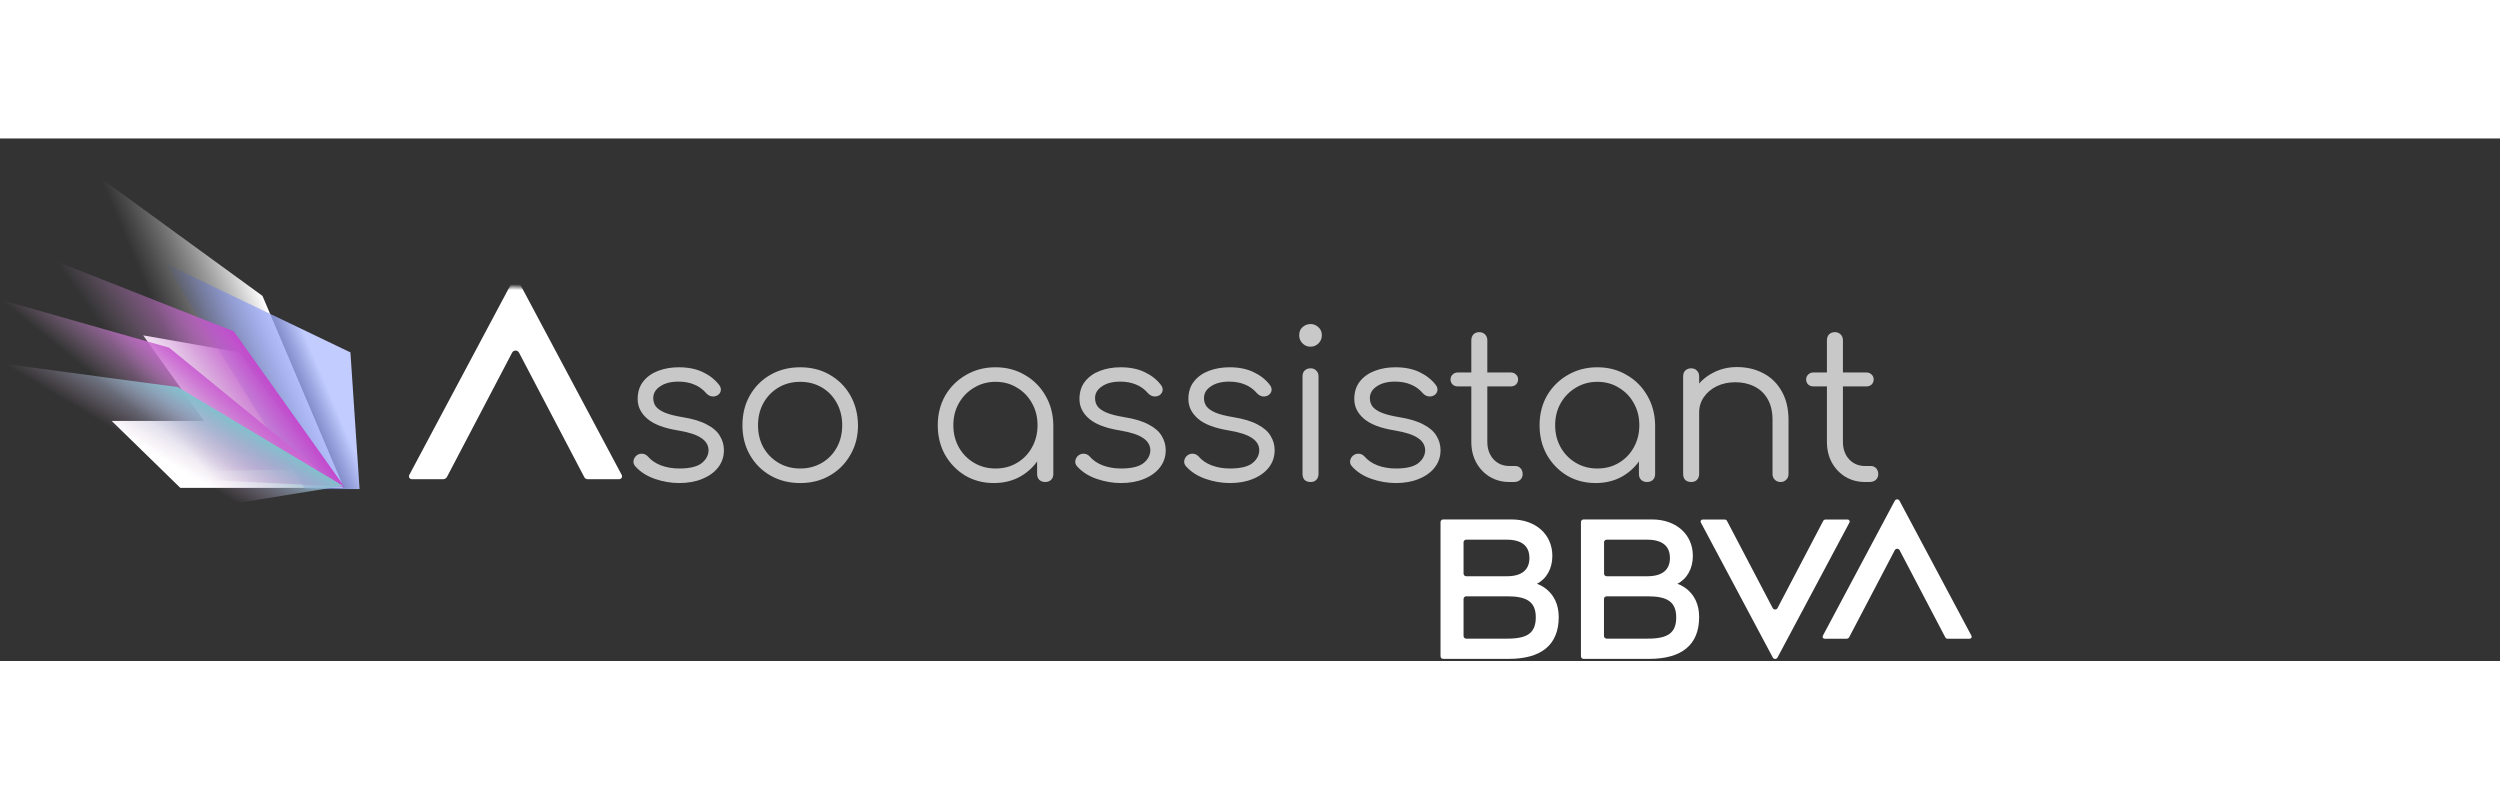 <svg width="566" height="181" viewBox="0 0 866 181" fill="none" xmlns="http://www.w3.org/2000/svg">
<rect x="0" y="0" width="866" height="181" fill="#333333" stroke="none"/>
<path d="M235.287 119.36C232.455 119.36 229.647 118.88 226.863 117.92C224.079 116.96 221.823 115.52 220.095 113.6C219.567 113.024 219.351 112.376 219.447 111.656C219.543 110.936 219.903 110.312 220.527 109.784C221.199 109.304 221.895 109.112 222.615 109.208C223.335 109.304 223.935 109.616 224.415 110.144C225.567 111.488 227.079 112.52 228.951 113.24C230.871 113.96 232.983 114.32 235.287 114.32C238.839 114.32 241.407 113.72 242.991 112.52C244.575 111.272 245.391 109.784 245.439 108.056C245.439 106.328 244.623 104.912 242.991 103.808C241.359 102.656 238.671 101.768 234.927 101.144C230.079 100.376 226.527 99.032 224.271 97.112C222.015 95.192 220.887 92.912 220.887 90.272C220.887 87.824 221.535 85.784 222.831 84.152C224.127 82.52 225.855 81.296 228.015 80.48C230.175 79.664 232.551 79.256 235.143 79.256C238.359 79.256 241.119 79.808 243.423 80.912C245.775 82.016 247.671 83.504 249.111 85.376C249.591 86 249.783 86.648 249.687 87.32C249.591 87.992 249.207 88.544 248.535 88.976C247.959 89.312 247.287 89.432 246.519 89.336C245.799 89.192 245.175 88.832 244.647 88.256C243.447 86.864 242.055 85.856 240.471 85.232C238.887 84.56 237.063 84.224 234.999 84.224C232.359 84.224 230.247 84.776 228.663 85.88C227.079 86.936 226.287 88.28 226.287 89.912C226.287 91.016 226.575 91.976 227.151 92.792C227.775 93.608 228.807 94.328 230.247 94.952C231.735 95.576 233.799 96.104 236.439 96.536C240.039 97.112 242.871 97.976 244.935 99.128C247.047 100.232 248.535 101.552 249.399 103.088C250.311 104.576 250.767 106.208 250.767 107.984C250.767 110.24 250.095 112.232 248.751 113.96C247.455 115.64 245.631 116.96 243.279 117.92C240.975 118.88 238.311 119.36 235.287 119.36ZM277.195 119.36C273.355 119.36 269.923 118.496 266.899 116.768C263.875 115.04 261.499 112.664 259.771 109.64C258.043 106.616 257.179 103.184 257.179 99.344C257.179 95.456 258.043 92 259.771 88.976C261.499 85.952 263.875 83.576 266.899 81.848C269.923 80.12 273.355 79.256 277.195 79.256C281.036 79.256 284.444 80.12 287.42 81.848C290.444 83.576 292.82 85.952 294.548 88.976C296.276 92 297.164 95.456 297.212 99.344C297.212 103.184 296.324 106.616 294.548 109.64C292.82 112.664 290.444 115.04 287.42 116.768C284.444 118.496 281.036 119.36 277.195 119.36ZM277.195 114.32C279.979 114.32 282.475 113.672 284.683 112.376C286.891 111.08 288.62 109.304 289.868 107.048C291.115 104.792 291.739 102.224 291.739 99.344C291.739 96.464 291.115 93.896 289.868 91.64C288.62 89.336 286.891 87.536 284.683 86.24C282.475 84.944 279.979 84.296 277.195 84.296C274.411 84.296 271.915 84.944 269.707 86.24C267.499 87.536 265.747 89.336 264.451 91.64C263.203 93.896 262.579 96.464 262.579 99.344C262.579 102.224 263.203 104.792 264.451 107.048C265.747 109.304 267.499 111.08 269.707 112.376C271.915 113.672 274.411 114.32 277.195 114.32ZM344.28 119.36C340.584 119.36 337.272 118.496 334.344 116.768C331.416 114.992 329.088 112.592 327.36 109.568C325.68 106.544 324.84 103.136 324.84 99.344C324.84 95.504 325.704 92.072 327.432 89.048C329.208 86.024 331.608 83.648 334.632 81.92C337.656 80.144 341.064 79.256 344.856 79.256C348.648 79.256 352.032 80.144 355.008 81.92C358.032 83.648 360.408 86.024 362.136 89.048C363.912 92.072 364.824 95.504 364.872 99.344L362.64 101.072C362.64 104.528 361.824 107.648 360.192 110.432C358.608 113.168 356.424 115.352 353.64 116.984C350.904 118.568 347.784 119.36 344.28 119.36ZM344.856 114.32C347.64 114.32 350.112 113.672 352.272 112.376C354.48 111.08 356.208 109.304 357.456 107.048C358.752 104.744 359.4 102.176 359.4 99.344C359.4 96.464 358.752 93.896 357.456 91.64C356.208 89.384 354.48 87.608 352.272 86.312C350.112 84.968 347.64 84.296 344.856 84.296C342.12 84.296 339.648 84.968 337.44 86.312C335.232 87.608 333.48 89.384 332.184 91.64C330.888 93.896 330.24 96.464 330.24 99.344C330.24 102.176 330.888 104.744 332.184 107.048C333.48 109.304 335.232 111.08 337.44 112.376C339.648 113.672 342.12 114.32 344.856 114.32ZM362.064 119C361.248 119 360.576 118.76 360.048 118.28C359.52 117.752 359.256 117.08 359.256 116.264V103.952L360.624 98.264L364.872 99.344V116.264C364.872 117.08 364.608 117.752 364.08 118.28C363.552 118.76 362.88 119 362.064 119ZM388.326 119.36C385.494 119.36 382.686 118.88 379.902 117.92C377.118 116.96 374.862 115.52 373.134 113.6C372.606 113.024 372.39 112.376 372.486 111.656C372.582 110.936 372.942 110.312 373.566 109.784C374.238 109.304 374.934 109.112 375.654 109.208C376.374 109.304 376.974 109.616 377.454 110.144C378.606 111.488 380.118 112.52 381.99 113.24C383.91 113.96 386.022 114.32 388.326 114.32C391.878 114.32 394.446 113.72 396.03 112.52C397.614 111.272 398.43 109.784 398.478 108.056C398.478 106.328 397.662 104.912 396.03 103.808C394.398 102.656 391.71 101.768 387.966 101.144C383.118 100.376 379.566 99.032 377.31 97.112C375.054 95.192 373.926 92.912 373.926 90.272C373.926 87.824 374.574 85.784 375.87 84.152C377.166 82.52 378.894 81.296 381.054 80.48C383.214 79.664 385.59 79.256 388.182 79.256C391.398 79.256 394.158 79.808 396.462 80.912C398.814 82.016 400.71 83.504 402.15 85.376C402.63 86 402.822 86.648 402.726 87.32C402.63 87.992 402.246 88.544 401.574 88.976C400.998 89.312 400.326 89.432 399.558 89.336C398.838 89.192 398.214 88.832 397.686 88.256C396.486 86.864 395.094 85.856 393.51 85.232C391.926 84.56 390.102 84.224 388.038 84.224C385.398 84.224 383.286 84.776 381.702 85.88C380.118 86.936 379.326 88.28 379.326 89.912C379.326 91.016 379.614 91.976 380.19 92.792C380.814 93.608 381.846 94.328 383.286 94.952C384.774 95.576 386.838 96.104 389.478 96.536C393.078 97.112 395.91 97.976 397.974 99.128C400.086 100.232 401.574 101.552 402.438 103.088C403.35 104.576 403.806 106.208 403.806 107.984C403.806 110.24 403.134 112.232 401.79 113.96C400.494 115.64 398.67 116.96 396.318 117.92C394.014 118.88 391.35 119.36 388.326 119.36ZM426.059 119.36C423.227 119.36 420.419 118.88 417.635 117.92C414.851 116.96 412.595 115.52 410.867 113.6C410.339 113.024 410.123 112.376 410.219 111.656C410.315 110.936 410.675 110.312 411.299 109.784C411.971 109.304 412.667 109.112 413.387 109.208C414.107 109.304 414.707 109.616 415.187 110.144C416.339 111.488 417.851 112.52 419.723 113.24C421.643 113.96 423.755 114.32 426.059 114.32C429.611 114.32 432.179 113.72 433.763 112.52C435.347 111.272 436.163 109.784 436.211 108.056C436.211 106.328 435.395 104.912 433.763 103.808C432.131 102.656 429.443 101.768 425.699 101.144C420.851 100.376 417.299 99.032 415.043 97.112C412.787 95.192 411.659 92.912 411.659 90.272C411.659 87.824 412.307 85.784 413.603 84.152C414.899 82.52 416.627 81.296 418.787 80.48C420.947 79.664 423.323 79.256 425.915 79.256C429.131 79.256 431.891 79.808 434.195 80.912C436.547 82.016 438.443 83.504 439.883 85.376C440.363 86 440.555 86.648 440.459 87.32C440.363 87.992 439.979 88.544 439.307 88.976C438.731 89.312 438.059 89.432 437.291 89.336C436.571 89.192 435.947 88.832 435.419 88.256C434.219 86.864 432.827 85.856 431.243 85.232C429.659 84.56 427.835 84.224 425.771 84.224C423.131 84.224 421.019 84.776 419.435 85.88C417.851 86.936 417.059 88.28 417.059 89.912C417.059 91.016 417.347 91.976 417.923 92.792C418.547 93.608 419.579 94.328 421.019 94.952C422.507 95.576 424.571 96.104 427.211 96.536C430.811 97.112 433.643 97.976 435.707 99.128C437.819 100.232 439.307 101.552 440.171 103.088C441.083 104.576 441.539 106.208 441.539 107.984C441.539 110.24 440.867 112.232 439.523 113.96C438.227 115.64 436.403 116.96 434.051 117.92C431.747 118.88 429.083 119.36 426.059 119.36ZM453.999 119C453.135 119 452.439 118.76 451.911 118.28C451.431 117.752 451.191 117.056 451.191 116.192V82.424C451.191 81.56 451.431 80.888 451.911 80.408C452.439 79.88 453.135 79.616 453.999 79.616C454.815 79.616 455.463 79.88 455.943 80.408C456.471 80.888 456.735 81.56 456.735 82.424V116.192C456.735 117.056 456.471 117.752 455.943 118.28C455.463 118.76 454.815 119 453.999 119ZM453.927 72.128C452.871 72.128 451.959 71.744 451.191 70.976C450.423 70.208 450.039 69.272 450.039 68.168C450.039 66.968 450.423 66.032 451.191 65.36C452.007 64.64 452.943 64.28 453.999 64.28C455.007 64.28 455.895 64.64 456.663 65.36C457.479 66.032 457.887 66.968 457.887 68.168C457.887 69.272 457.503 70.208 456.735 70.976C455.967 71.744 455.031 72.128 453.927 72.128ZM483.524 119.36C480.692 119.36 477.884 118.88 475.1 117.92C472.316 116.96 470.06 115.52 468.332 113.6C467.804 113.024 467.588 112.376 467.684 111.656C467.78 110.936 468.14 110.312 468.764 109.784C469.436 109.304 470.132 109.112 470.852 109.208C471.572 109.304 472.172 109.616 472.652 110.144C473.804 111.488 475.316 112.52 477.188 113.24C479.108 113.96 481.22 114.32 483.524 114.32C487.076 114.32 489.644 113.72 491.228 112.52C492.812 111.272 493.628 109.784 493.676 108.056C493.676 106.328 492.86 104.912 491.228 103.808C489.596 102.656 486.908 101.768 483.164 101.144C478.316 100.376 474.764 99.032 472.508 97.112C470.252 95.192 469.124 92.912 469.124 90.272C469.124 87.824 469.772 85.784 471.068 84.152C472.364 82.52 474.092 81.296 476.252 80.48C478.412 79.664 480.788 79.256 483.38 79.256C486.596 79.256 489.356 79.808 491.66 80.912C494.012 82.016 495.908 83.504 497.348 85.376C497.828 86 498.02 86.648 497.924 87.32C497.828 87.992 497.444 88.544 496.772 88.976C496.196 89.312 495.524 89.432 494.756 89.336C494.036 89.192 493.412 88.832 492.884 88.256C491.684 86.864 490.292 85.856 488.708 85.232C487.124 84.56 485.3 84.224 483.236 84.224C480.596 84.224 478.484 84.776 476.9 85.88C475.316 86.936 474.524 88.28 474.524 89.912C474.524 91.016 474.812 91.976 475.388 92.792C476.012 93.608 477.044 94.328 478.484 94.952C479.972 95.576 482.036 96.104 484.676 96.536C488.276 97.112 491.108 97.976 493.172 99.128C495.284 100.232 496.772 101.552 497.636 103.088C498.548 104.576 499.004 106.208 499.004 107.984C499.004 110.24 498.332 112.232 496.988 113.96C495.692 115.64 493.868 116.96 491.516 117.92C489.212 118.88 486.548 119.36 483.524 119.36ZM522.912 119C520.368 119 518.088 118.4 516.072 117.2C514.104 116 512.544 114.368 511.392 112.304C510.24 110.192 509.664 107.792 509.664 105.104V69.896C509.664 69.08 509.904 68.408 510.384 67.88C510.912 67.352 511.584 67.088 512.4 67.088C513.216 67.088 513.888 67.352 514.416 67.88C514.944 68.408 515.208 69.08 515.208 69.896V105.104C515.208 107.552 515.928 109.568 517.368 111.152C518.808 112.688 520.656 113.456 522.912 113.456H524.856C525.624 113.456 526.248 113.72 526.728 114.248C527.208 114.776 527.448 115.448 527.448 116.264C527.448 117.08 527.16 117.752 526.584 118.28C526.008 118.76 525.288 119 524.424 119H522.912ZM504.984 85.88C504.264 85.88 503.664 85.664 503.184 85.232C502.704 84.752 502.464 84.176 502.464 83.504C502.464 82.784 502.704 82.208 503.184 81.776C503.664 81.296 504.264 81.056 504.984 81.056H523.344C524.064 81.056 524.664 81.296 525.144 81.776C525.624 82.208 525.864 82.784 525.864 83.504C525.864 84.176 525.624 84.752 525.144 85.232C524.664 85.664 524.064 85.88 523.344 85.88H504.984ZM552.745 119.36C549.049 119.36 545.737 118.496 542.809 116.768C539.881 114.992 537.553 112.592 535.825 109.568C534.145 106.544 533.305 103.136 533.305 99.344C533.305 95.504 534.169 92.072 535.897 89.048C537.673 86.024 540.073 83.648 543.097 81.92C546.121 80.144 549.529 79.256 553.321 79.256C557.113 79.256 560.497 80.144 563.473 81.92C566.497 83.648 568.873 86.024 570.601 89.048C572.377 92.072 573.289 95.504 573.337 99.344L571.105 101.072C571.105 104.528 570.289 107.648 568.657 110.432C567.073 113.168 564.889 115.352 562.105 116.984C559.369 118.568 556.249 119.36 552.745 119.36ZM553.321 114.32C556.105 114.32 558.577 113.672 560.737 112.376C562.945 111.08 564.673 109.304 565.921 107.048C567.217 104.744 567.865 102.176 567.865 99.344C567.865 96.464 567.217 93.896 565.921 91.64C564.673 89.384 562.945 87.608 560.737 86.312C558.577 84.968 556.105 84.296 553.321 84.296C550.585 84.296 548.113 84.968 545.905 86.312C543.697 87.608 541.945 89.384 540.649 91.64C539.353 93.896 538.705 96.464 538.705 99.344C538.705 102.176 539.353 104.744 540.649 107.048C541.945 109.304 543.697 111.08 545.905 112.376C548.113 113.672 550.585 114.32 553.321 114.32ZM570.529 119C569.713 119 569.041 118.76 568.513 118.28C567.985 117.752 567.721 117.08 567.721 116.264V103.952L569.089 98.264L573.337 99.344V116.264C573.337 117.08 573.073 117.752 572.545 118.28C572.017 118.76 571.345 119 570.529 119ZM616.808 119C615.992 119 615.32 118.736 614.792 118.208C614.264 117.68 614 117.032 614 116.264V97.544C614 94.568 613.424 92.12 612.272 90.2C611.168 88.28 609.632 86.84 607.664 85.88C605.744 84.92 603.56 84.44 601.112 84.44C598.76 84.44 596.624 84.896 594.704 85.808C592.832 86.72 591.344 87.968 590.24 89.552C589.136 91.136 588.584 92.936 588.584 94.952H584.624C584.72 91.928 585.536 89.24 587.072 86.888C588.608 84.488 590.648 82.616 593.192 81.272C595.736 79.88 598.568 79.184 601.688 79.184C605.096 79.184 608.144 79.904 610.832 81.344C613.52 82.736 615.632 84.8 617.168 87.536C618.752 90.272 619.544 93.608 619.544 97.544V116.264C619.544 117.032 619.28 117.68 618.752 118.208C618.224 118.736 617.576 119 616.808 119ZM585.848 119C584.984 119 584.288 118.76 583.76 118.28C583.28 117.752 583.04 117.08 583.04 116.264V82.424C583.04 81.56 583.28 80.888 583.76 80.408C584.288 79.88 584.984 79.616 585.848 79.616C586.664 79.616 587.312 79.88 587.792 80.408C588.32 80.888 588.584 81.56 588.584 82.424V116.264C588.584 117.08 588.32 117.752 587.792 118.28C587.312 118.76 586.664 119 585.848 119ZM646.094 119C643.55 119 641.27 118.4 639.254 117.2C637.286 116 635.726 114.368 634.574 112.304C633.422 110.192 632.846 107.792 632.846 105.104V69.896C632.846 69.08 633.086 68.408 633.566 67.88C634.094 67.352 634.766 67.088 635.582 67.088C636.398 67.088 637.07 67.352 637.598 67.88C638.126 68.408 638.39 69.08 638.39 69.896V105.104C638.39 107.552 639.11 109.568 640.55 111.152C641.99 112.688 643.838 113.456 646.094 113.456H648.038C648.806 113.456 649.43 113.72 649.91 114.248C650.39 114.776 650.63 115.448 650.63 116.264C650.63 117.08 650.342 117.752 649.766 118.28C649.19 118.76 648.47 119 647.606 119H646.094ZM628.166 85.88C627.446 85.88 626.846 85.664 626.366 85.232C625.886 84.752 625.646 84.176 625.646 83.504C625.646 82.784 625.886 82.208 626.366 81.776C626.846 81.296 627.446 81.056 628.166 81.056H646.526C647.246 81.056 647.846 81.296 648.326 81.776C648.806 82.208 649.046 82.784 649.046 83.504C649.046 84.176 648.806 84.752 648.326 85.232C647.846 85.664 647.246 85.88 646.526 85.88H628.166Z" fill="#C8C8C8"/>
<path fill-rule="evenodd" clip-rule="evenodd" d="M62.451 121.022L118.871 121.022L109.781 112.154L82.671 74.032L49.611 68.202L70.692 97.846L38.695 97.846L62.451 121.022Z" fill="white"/>
<path d="M118.71 120.028L90.921 54.525L34.475 13.452L73.696 105.9L118.71 120.028Z" fill="url(#paint0_linear_697_2)"/>
<path d="M124.554 121.446L121.39 74.103L57.038 43.226L105.69 121.446L124.554 121.446Z" fill="url(#paint1_linear_697_2)"/>
<path d="M119.28 120.625L80.979 66.811L19.02 42.39L73.077 118.341L119.28 120.625Z" fill="url(#paint2_linear_697_2)"/>
<path d="M110.108 114.503L58.598 72.469L-1.13006e-05 55.815L72.699 115.14L110.108 114.503Z" fill="url(#paint3_linear_697_2)"/>
<path d="M118.856 120.345L61.592 86.122L1.126 78.019L81.945 126.32L118.856 120.345Z" fill="url(#paint4_linear_697_2)"/>
<mask id="mask0_697_2" style="mask-type:alpha" maskUnits="userSpaceOnUse" x="138" y="51" width="87" height="86">
<path d="M162.857 61.443C165.915 54.64 173.049 50.625 180.45 51.54L203.46 54.387C211.14 55.337 217.209 61.354 218.225 69.026L224.14 113.682C225.422 123.358 218.31 132.124 208.578 132.865L156.523 136.828C143.664 137.807 134.44 124.672 139.727 112.908L162.857 61.443Z" fill="#D9D9D9"/>
</mask>
<g mask="url(#mask0_697_2)">
<path d="M141.948 59.71L119.33 102.857C118.848 103.779 117.445 103.779 116.963 102.857L94.345 59.71C94.126 59.27 93.687 59.007 93.205 59.007H82.247C81.501 59.007 81.019 59.798 81.37 60.457L117.007 127.33C117.489 128.253 118.804 128.253 119.33 127.33L154.966 60.457C155.317 59.798 154.835 59.007 154.09 59.007H143.131C142.605 59.007 142.167 59.27 141.948 59.71Z" fill="white"/>
<path d="M154.791 117.312L177.409 74.165C177.891 73.243 179.294 73.243 179.776 74.165L202.394 117.312C202.613 117.752 203.051 118.015 203.533 118.015H214.492C215.237 118.015 215.719 117.224 215.368 116.565L179.732 49.692C179.25 48.769 177.935 48.769 177.409 49.692L141.772 116.565C141.422 117.224 141.904 118.015 142.649 118.015H153.607C154.089 117.971 154.572 117.708 154.791 117.312Z" fill="white"/>
</g>
<path d="M631.549 132.493L615.724 162.681C615.387 163.327 614.405 163.327 614.068 162.681L598.243 132.493C598.09 132.186 597.783 132.001 597.446 132.001H589.778C589.257 132.001 588.92 132.555 589.165 133.016L614.099 179.804C614.436 180.45 615.356 180.45 615.724 179.804L640.657 133.016C640.903 132.555 640.565 132.001 640.044 132.001H632.377C632.009 132.001 631.702 132.186 631.549 132.493Z" fill="white"/>
<path d="M640.535 172.795L656.359 142.607C656.697 141.962 657.678 141.962 658.016 142.607L673.84 172.795C673.994 173.103 674.301 173.287 674.638 173.287H682.305C682.826 173.287 683.164 172.734 682.918 172.273L657.985 125.484C657.648 124.839 656.728 124.839 656.359 125.484L631.426 172.273C631.181 172.734 631.518 173.287 632.039 173.287H639.707C640.044 173.256 640.381 173.072 640.535 172.795Z" fill="white"/>
<path d="M532.367 154.258C535.679 152.598 537.734 149.001 537.734 144.605C537.734 137.074 531.877 131.971 523.627 131.971H499.92C499.399 131.971 499 132.37 499 132.893V179.343C499 179.866 499.399 180.265 499.92 180.265H522.615C533.962 180.265 539.942 175.377 539.942 165.786C539.942 156.441 532.367 154.258 532.367 154.258ZM507.894 138.98H521.971C527.154 138.98 529.791 141.193 529.791 145.312C529.791 149.432 527.154 151.645 521.971 151.645H507.894C507.403 151.645 506.974 151.245 506.974 150.723V139.902C506.974 139.379 507.372 138.98 507.894 138.98ZM522.155 173.256H507.894C507.372 173.256 506.974 172.857 506.974 172.334V159.515C506.974 159.023 507.372 158.593 507.894 158.593H522.155C528.963 158.593 531.999 160.529 531.999 165.909C531.969 171.35 529.024 173.256 522.155 173.256Z" fill="white"/>
<path d="M581.038 154.258C584.35 152.598 586.405 149.001 586.405 144.605C586.405 137.074 580.547 131.971 572.297 131.971H548.56C548.039 131.971 547.64 132.37 547.64 132.893V179.343C547.64 179.866 548.039 180.265 548.56 180.265H571.255C582.602 180.265 588.582 175.377 588.582 165.786C588.613 156.441 581.038 154.258 581.038 154.258ZM556.565 138.98H570.641C575.824 138.98 578.462 141.193 578.462 145.312C578.462 149.432 575.824 151.645 570.641 151.645H556.565C556.043 151.645 555.645 151.245 555.645 150.723V139.902C555.645 139.379 556.043 138.98 556.565 138.98ZM570.795 173.256H556.534C556.043 173.256 555.614 172.857 555.614 172.334V159.515C555.614 159.023 556.013 158.593 556.534 158.593H570.795C577.603 158.593 580.639 160.529 580.639 165.909C580.639 171.35 577.664 173.256 570.795 173.256Z" fill="white"/>
<defs>
<linearGradient id="paint0_linear_697_2" x1="93.249" y1="60.014" x2="60.181" y2="74.043" gradientUnits="userSpaceOnUse">
<stop stop-color="white"/>
<stop offset="1" stop-color="#C4C4C4" stop-opacity="0"/>
</linearGradient>
<linearGradient id="paint1_linear_697_2" x1="110.128" y1="78.54" x2="77.06" y2="92.569" gradientUnits="userSpaceOnUse">
<stop stop-color="#C2CCFF"/>
<stop offset="1" stop-color="#1838DE" stop-opacity="0"/>
</linearGradient>
<linearGradient id="paint2_linear_697_2" x1="84.189" y1="71.321" x2="54.599" y2="92.38" gradientUnits="userSpaceOnUse">
<stop stop-color="#C34ACD"/>
<stop offset="1" stop-color="#C8A2CB" stop-opacity="0"/>
</linearGradient>
<linearGradient id="paint3_linear_697_2" x1="62.914" y1="75.991" x2="47.648" y2="94.698" gradientUnits="userSpaceOnUse">
<stop stop-color="#CB64D3"/>
<stop offset="1" stop-color="#C8A2CB" stop-opacity="0"/>
</linearGradient>
<linearGradient id="paint4_linear_697_2" x1="66.391" y1="88.99" x2="54.046" y2="109.646" gradientUnits="userSpaceOnUse">
<stop stop-color="#83C0CD"/>
<stop offset="1" stop-color="#C8A2CB" stop-opacity="0"/>
</linearGradient>
</defs>
</svg>
